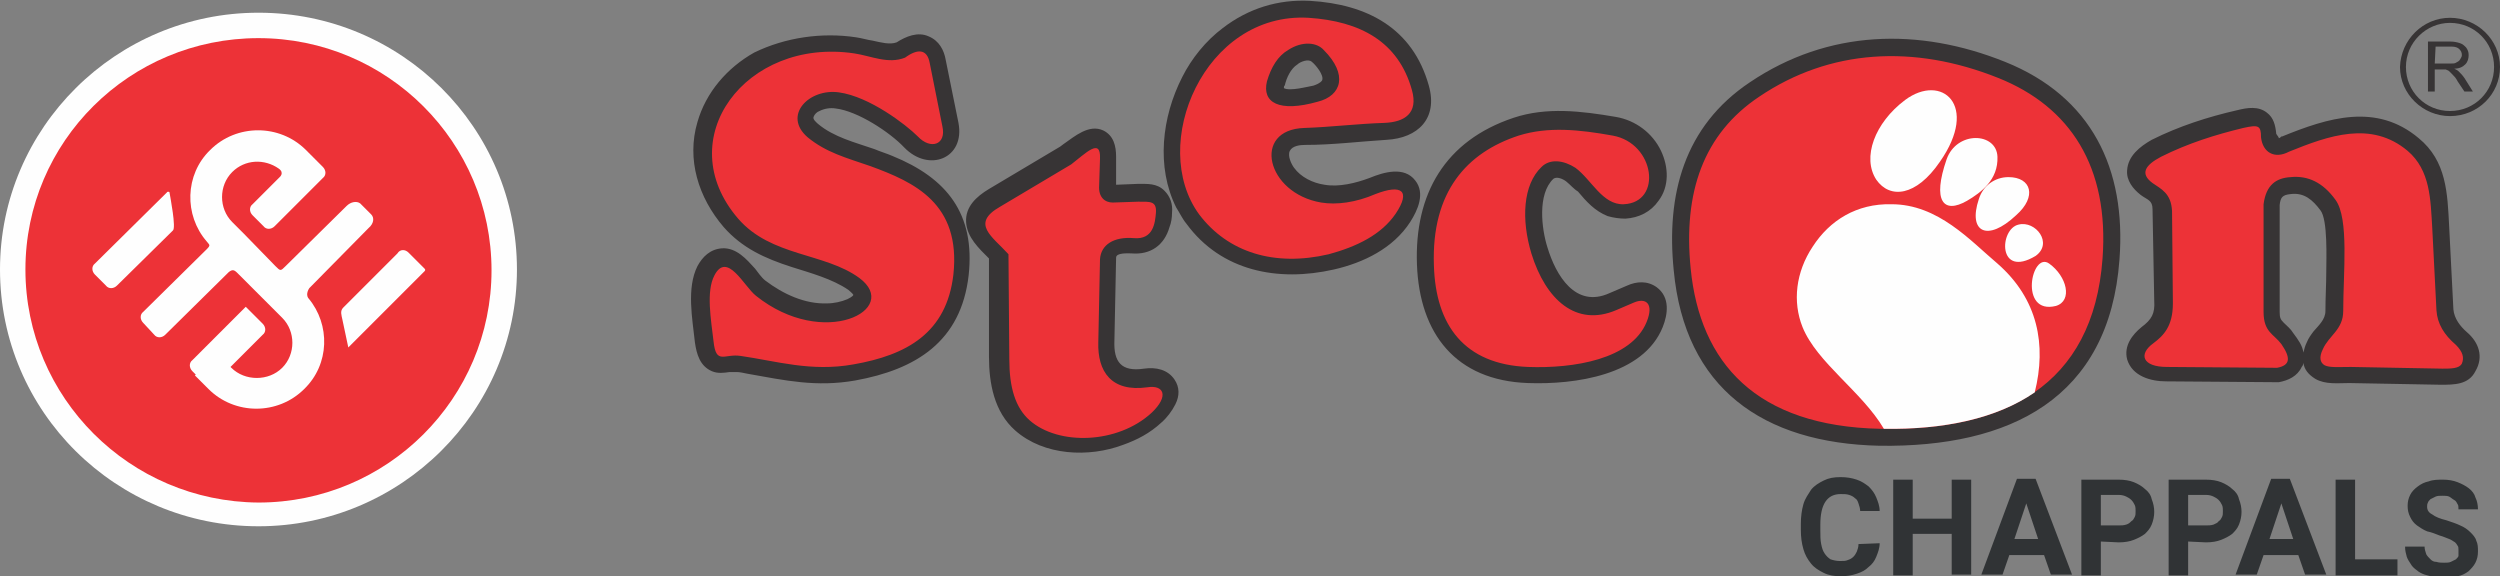 <?xml version="1.0" encoding="utf-8"?>
<!-- Generator: Adobe Illustrator 23.0.5, SVG Export Plug-In . SVG Version: 6.00 Build 0)  -->
<svg version="1.1" id="Layer_1" xmlns="http://www.w3.org/2000/svg" xmlns:xlink="http://www.w3.org/1999/xlink" x="0px" y="0px"
	 viewBox="0 0 295 68" enable-background="new 0 0 295 68" xml:space="preserve">
<rect x="0" y="0" width="295" height="68" fill="#808080" stroke="none"/>
<g>
	<defs>
		<rect id="SVGID_1_" width="295" height="68"/>
	</defs>
	<clipPath id="SVGID_2_">
		<use xlink:href="#SVGID_1_"  overflow="visible"/>
	</clipPath>
	<g clip-path="url(#SVGID_2_)">
		<path fill-rule="evenodd" clip-rule="evenodd" fill="#373435" d="M151.5,10.4c0.7,0.4,2.9-0.2,3.5-0.3c0.3-0.1,0.8-0.3,1-0.6
			c0.3-0.6-0.8-1.9-1.2-2.2c-0.4-0.4-1.4,0-1.7,0.3c-0.8,0.5-1.3,1.6-1.5,2.5C151.5,10.1,151.5,10.3,151.5,10.4z M206.5,9.7
			c9.2-6.2,19.9-6.5,30.1-2.4c10.2,4.1,14.3,12.6,13.5,23.3c-1.2,16.5-13,22.2-28.3,22c-13.8-0.3-23-6.8-24.3-20.7
			C196.6,23,198.7,14.9,206.5,9.7z M105.8,5c1.1-0.7,2.5-1.3,3.8-0.7c1.2,0.5,1.8,1.6,2,2.8l1.5,7.4c0.8,4.2-3.5,5.9-6.4,2.9
			c-1.7-1.8-5.5-4.3-8.1-4.6c-0.6-0.1-1.3,0-1.9,0.3c-0.3,0.1-0.6,0.4-0.7,0.7c-0.1,0.3,0.3,0.6,0.5,0.8c1.9,1.6,4.4,2.2,6.7,3
			c0.7,0.3,1.4,0.5,2.1,0.8c6.4,2.6,9.8,6.8,9,14.1c-0.9,7.8-6.2,11.1-13.4,12.4c-4.6,0.8-8.2,0-12.7-0.8c-0.5-0.1-0.9-0.2-1.3-0.2
			c-0.3,0-0.6,0-0.8,0c-0.7,0.1-1.4,0.2-2.1-0.1c-1.4-0.6-1.8-2-2-3.4c-0.3-2.8-1-6.4,0.3-9c0.6-1.1,1.5-2,2.9-2.1
			c1.7-0.1,2.9,1.3,3.9,2.4c0.3,0.4,0.8,1.1,1.2,1.4c2.1,1.6,4.7,2.8,7.3,2.7c0.8,0,1.7-0.2,2.4-0.5c0.2-0.1,0.6-0.3,0.7-0.5
			c-0.1-0.2-0.5-0.5-0.6-0.6c-1.9-1.3-4.5-2-6.7-2.7c-3.1-1-5.8-2.2-8-4.7c-3-3.5-4.4-8-3.1-12.4c1-3.5,3.5-6.4,6.7-8.2
			C92.7,4.4,97,3.8,101,4.4c0.7,0.1,1.3,0.3,2,0.4C103.9,5,105,5.3,105.8,5z M131.7,21.8l2.5-0.1c1.2,0,2.3-0.1,3.2,0.8
			c0.7,0.7,1,1.6,0.9,2.6c0,0.6-0.1,1.2-0.3,1.7c-0.6,2.1-2.2,3.3-4.5,3.1c-0.4,0-1.8-0.1-1.8,0.5l-0.2,9.8
			c-0.1,2.5,0.8,3.7,3.5,3.3c1.4-0.2,2.8,0.1,3.6,1.3c0.6,0.9,0.6,1.9,0.1,2.9c-0.4,0.8-1,1.6-1.7,2.2c-1.3,1.2-2.8,2-4.5,2.6
			c-4,1.5-9.3,1.3-12.7-1.7c-2.5-2.2-3.1-5.6-3.1-8.7l0-11.6c-1.2-1.2-2.6-2.5-2.7-4.3c-0.1-1.8,1.2-3,2.7-3.9l8.4-5
			c0.1-0.1,0.3-0.2,0.4-0.3c1.3-0.9,3-2.4,4.7-1.6c1.2,0.6,1.5,1.8,1.5,3.1L131.7,21.8z M166.4,26.2c-2,3.1-5.5,4.8-9,5.6
			c-6.6,1.5-13.3,0.2-17.4-5.4c-0.5-0.6-0.8-1.3-1.2-1.9c-2.4-4.8-1.7-10.7,0.7-15.4c1.1-2.2,2.8-4.3,4.8-5.8
			c3-2.3,6.5-3.4,10.3-3.2c6.7,0.4,12.1,3.2,14,10c1.1,3.9-1.3,6.2-5,6.4c-3.2,0.2-6.4,0.6-9.6,0.6c-0.6,0-1.5,0.1-1.8,0.7
			c-0.3,0.6,0.2,1.6,0.5,2c0.8,1.1,2.2,1.8,3.6,2c1.7,0.3,3.7-0.2,5.3-0.8c1.7-0.7,4.1-1.4,5.4,0.3
			C168.2,22.8,167.3,24.8,166.4,26.2z M184.8,21.4c-0.4-0.3-1.1-0.6-1.5-0.3c-1.9,1.8-1.4,5.9-0.7,8.1c1,3.3,3.3,7.2,7.3,5.4
			l2.1-0.9c1.1-0.5,2.4-0.6,3.5,0.2c1.6,1.2,1.3,3.2,0.7,4.7c-2.3,5.7-10.4,6.8-15.9,6.6c-8.5-0.3-12.8-5.8-13.1-14
			c-0.3-8.3,3.3-14.6,11.4-17.3c3.9-1.3,8-0.8,12.1-0.1c2.3,0.4,4.3,1.9,5.3,4c0.9,1.9,1,4.2-0.3,5.9c-0.9,1.3-2.3,2-3.9,2.1
			c-0.7,0-1.4-0.1-2.1-0.3c-1.5-0.6-2.5-1.7-3.5-2.9C185.7,22.3,185.3,21.8,184.8,21.4z M271.8,41.6c0.1-0.4,0.2-0.8,0.4-1.2
			c0.2-0.5,0.5-0.9,0.8-1.3c0.6-0.7,1.4-1.4,1.4-2.4c0-1.6,0.1-3.1,0.1-4.7c0-1.4,0.2-6.1-0.7-7.2c-0.9-1.2-1.9-2.1-3.5-1.9
			c-1,0.1-1.2,0.4-1.3,1.3v12.6c0,0.7,0.1,0.9,0.5,1.3c0.4,0.4,0.8,0.7,1.1,1.2C271.2,40.1,271.7,40.8,271.8,41.6z M268.9,16.3
			c0.1,0,0.2-0.1,0.2-0.1l0.1-0.1l0.1,0c5.4-2.2,11.1-4,16.1,0.2c3.3,2.7,3.4,6.5,3.6,10.4l0.5,9.8c0.1,1.1,0.8,2,1.6,2.7
			c1.4,1.2,2,2.9,1,4.6c-0.8,1.6-2.5,1.6-4.1,1.6l-10.8-0.2c-1.3,0-2.8,0.2-4-0.5c-0.8-0.5-1.3-1.1-1.4-1.9c0,0.2-0.1,0.4-0.2,0.5
			c-0.5,1.1-1.6,1.6-2.7,1.8l-0.2,0l-13.1-0.1c-1.8,0-4-0.6-4.6-2.6c-0.4-1.6,0.6-2.9,1.7-3.8c1.2-0.9,1.6-1.6,1.5-3.1l-0.2-10.8
			c0-1.1-0.6-1.1-1.4-1.7c-0.9-0.7-1.7-1.7-1.6-2.9c0.1-1.7,1.5-2.8,2.9-3.6c3.2-1.6,6.6-2.7,10.1-3.5c1.2-0.3,2.5-0.5,3.5,0.3
			c0.8,0.6,1,1.5,1.1,2.5C268.8,16.1,268.9,16.2,268.9,16.3z"/>
		<path fill-rule="evenodd" clip-rule="evenodd" fill="#ED3237" d="M207.6,11.4c8.3-5.6,18.2-6.2,28.2-2.2
			c8.5,3.4,13.1,10.5,12.3,21.3c-1.1,15.1-11.7,20.4-26.2,20.1c-14.7-0.3-21.3-7.8-22.4-18.9C198.6,22.7,201,15.8,207.6,11.4z
			 M106.8,6.8c-2,0.8-4-0.2-6-0.5C88,4.4,79,16.4,87.1,25.8c3.9,4.5,10.2,4,14.3,7c5,3.7-4.2,8.5-12.2,2.1c-1.4-1.1-3.4-5.3-4.9-2.4
			c-1,1.9-0.4,5.2-0.1,7.8c0.3,2.8,1.3,1.4,3.2,1.7c4.2,0.6,8.3,1.9,13.3,1c6.3-1.1,11-3.7,11.8-10.6c0.9-8.4-4.6-10.9-9.8-12.8
			c-2.9-1-5.2-1.6-7.4-3.4c-3-2.6,0.2-5.8,3.7-5.3c3.6,0.5,7.9,3.8,9.3,5.2c1.5,1.6,3.4,1,2.9-1.2l-1.5-7.5
			C109.4,5.8,108.3,5.7,106.8,6.8z M129.8,18.7l-0.1,3.2c-0.1,1.4,0.7,2,1.6,2l3-0.1c1.4,0,2.2-0.1,2.1,1.3c-0.1,1.2-0.3,3.2-2.6,3
			c-2.4-0.2-3.9,0.8-4,2.5l-0.2,9.8c-0.1,3.4,1.5,5.9,5.8,5.3c1.9-0.3,2.6,1,0.5,3c-4,3.7-11,3.9-14.4,0.9c-1.7-1.5-2.4-3.9-2.4-7.2
			l-0.1-12.4c-1.9-2.1-4.5-3.6-1-5.6l8.4-5C128.1,18.1,129.9,16.2,129.8,18.7z M152,5.9c1.7-1.1,3.4-0.9,4.2,0
			c2.9,2.9,2.1,5.4-0.7,6.1c-4.6,1.3-6.6,0.1-6-2.4C150,7.9,150.8,6.6,152,5.9z M164.7,25.2c1.8-2.7,0.7-3.5-2.4-2.3
			c-2.3,1-4.6,1.3-6.4,1c-6.5-1.1-8.2-8.6-2-8.8c3.1-0.1,6.3-0.5,9.5-0.6c2.3-0.1,4-1.1,3.2-3.9c-1.6-5.7-6.1-8.1-12.2-8.5
			c-12.3-0.7-18.9,15-12.9,23.2c3.4,4.5,8.9,6.2,15.3,4.7C160.1,29.1,163,27.7,164.7,25.2z M185.9,19.8c-1.4-0.9-3-1.1-4-0.1
			c-2.2,2.1-2.4,6.2-1.2,10.2c1.7,5.5,5.3,8.7,10,6.7l2.1-0.9c1.4-0.6,2.4,0.1,1.5,2.3c-1.8,4.4-8.6,5.5-14,5.3
			c-7.5-0.3-10.9-4.9-11.1-12c-0.3-8.7,3.9-13.3,10-15.3c3.5-1.1,7.2-0.7,11.1,0c5,0.9,5.9,7.9,1.3,8.1
			C189.1,24.2,187.8,21.2,185.9,19.8z M254,21.6c-1.5-1.1-0.9-2.1,1-3.1c3.2-1.6,6.4-2.6,9.7-3.4c1.8-0.4,2.1-0.3,2.1,1.1
			c0.2,1.8,1.6,2.6,3.3,1.7c4.7-1.9,9.7-3.7,14-0.1c2.7,2.3,2.7,5.8,2.9,9l0.5,9.8c0.1,1.6,0.9,2.9,2.3,4.1c0.8,0.8,1,1.5,0.7,2.2
			c-0.3,0.6-1.3,0.6-2.3,0.6l-10.8-0.2c-1.5,0-2.5,0.1-3.1-0.2c-0.5-0.3-0.7-0.9-0.2-1.9c0.7-1.6,2.4-2.3,2.4-4.5
			c0-4.5,0.7-10.9-0.9-13.1c-1.5-2.1-3.3-2.9-5.3-2.7c-1.7,0.1-2.9,0.9-3.2,3.2v12.7c0,2.4,1.2,2.6,2.1,3.8c1.1,1.6,1.1,2.5-0.5,2.8
			l-13-0.1c-2.9,0-3.4-1.5-1.6-2.8c1.2-0.9,2.3-2,2.3-4.7l-0.1-10.9C256.2,22.8,255,22.3,254,21.6z"/>
		<path fill-rule="evenodd" clip-rule="evenodd" fill="#FEFEFE" d="M241.8,31.1c2.1,1.5,2.8,4.4,0.8,5
			C238.2,37.2,239.7,29.6,241.8,31.1z M238.2,26.5c2-0.5,4.1,2.2,2,3.7C235.7,32.9,235.9,27,238.2,26.5z M233.5,23.5
			c0.5-1.6,1.9-2.6,3.5-2.6c2.7,0,3.4,2.3,0.9,4.5C234.5,28.6,232.2,27.4,233.5,23.5z M229.7,18.8c1.2-3.4,5.9-3.2,6-0.3
			c0.1,2.7-1.9,4.2-3.6,5.2C229.3,25.3,228,23.7,229.7,18.8z M224.8,11.8c-3.6,2.7-5.1,6.8-3.4,9.4c1.6,2.3,4.7,2,7.5-2.1
			C233.6,12.4,229.1,8.6,224.8,11.8z M212.7,38.6c-1.2-3-0.8-6.5,1.2-9.5c2-3.1,5.2-5.1,9.3-5c5.5,0,9.3,4.3,12.5,7
			c4.8,4.2,5.8,9.6,4.4,15.2c-4.5,3.1-10.7,4.4-17.8,4.3C219.7,46.2,214.4,42.8,212.7,38.6z"/>
		<path fill="#303335" d="M290.1,64.9c0-0.2,0-0.4-0.1-0.5c-0.1-0.2-0.2-0.3-0.3-0.4c-0.2-0.1-0.4-0.3-0.7-0.4
			c-0.3-0.1-0.7-0.3-1.1-0.4c-0.5-0.2-1-0.4-1.5-0.5c-0.5-0.2-0.9-0.5-1.2-0.7c-0.4-0.3-0.6-0.6-0.8-1c-0.2-0.4-0.3-0.8-0.3-1.3
			c0-0.5,0.1-0.9,0.3-1.3c0.2-0.4,0.5-0.7,0.9-1c0.4-0.3,0.8-0.5,1.3-0.6c0.5-0.2,1.1-0.2,1.7-0.2c0.6,0,1.2,0.1,1.7,0.3
			c0.5,0.2,0.9,0.4,1.3,0.7c0.4,0.3,0.7,0.7,0.8,1.1c0.2,0.4,0.3,0.9,0.3,1.4h-2.3c0-0.2,0-0.5-0.1-0.6c-0.1-0.2-0.2-0.4-0.4-0.5
			c-0.2-0.1-0.4-0.3-0.6-0.4c-0.2-0.1-0.5-0.1-0.8-0.1c-0.3,0-0.6,0-0.8,0.1c-0.2,0.1-0.4,0.2-0.6,0.3c-0.1,0.1-0.3,0.3-0.3,0.4
			c-0.1,0.2-0.1,0.3-0.1,0.5c0,0.4,0.2,0.7,0.6,0.9c0.4,0.3,0.9,0.5,1.7,0.7c0.6,0.2,1.2,0.4,1.6,0.6c0.5,0.2,0.9,0.5,1.2,0.8
			c0.3,0.3,0.6,0.6,0.7,1c0.2,0.4,0.2,0.8,0.2,1.3s-0.1,0.9-0.3,1.3c-0.2,0.4-0.5,0.7-0.8,1c-0.4,0.3-0.8,0.5-1.3,0.6
			c-0.5,0.1-1.1,0.2-1.7,0.2c-0.4,0-0.7,0-1.1-0.1c-0.4-0.1-0.7-0.2-1.1-0.3c-0.3-0.1-0.7-0.3-0.9-0.5c-0.3-0.2-0.6-0.5-0.7-0.7
			c-0.2-0.3-0.4-0.6-0.5-0.9c-0.1-0.4-0.2-0.7-0.2-1.2h2.3c0,0.3,0.1,0.6,0.2,0.9c0.1,0.2,0.3,0.4,0.5,0.6c0.2,0.2,0.4,0.3,0.7,0.3
			c0.3,0.1,0.6,0.1,0.9,0.1c0.3,0,0.6,0,0.8-0.1s0.4-0.2,0.6-0.3c0.1-0.1,0.3-0.3,0.3-0.4C290.1,65.3,290.1,65.1,290.1,64.9z
			 M277.9,66h5v1.9h-7.3V56.6h2.3V66z M267.8,63.6h2.8l-1.4-4.2L267.8,63.6z M271.2,65.5h-4.1l-0.8,2.3h-2.5l4.2-11.3h2.2l4.3,11.3
			H272L271.2,65.5z M258.2,62h2.1c0.3,0,0.6,0,0.9-0.1c0.2-0.1,0.5-0.2,0.6-0.4c0.2-0.1,0.3-0.3,0.4-0.5c0.1-0.2,0.1-0.4,0.1-0.7
			c0-0.2,0-0.5-0.1-0.7c-0.1-0.2-0.2-0.4-0.4-0.6c-0.2-0.2-0.4-0.3-0.6-0.4s-0.5-0.2-0.9-0.2h-2.1V62z M258.2,63.9v4h-2.3V56.6h4.4
			c0.7,0,1.3,0.1,1.8,0.3s1,0.5,1.3,0.8c0.4,0.3,0.7,0.7,0.8,1.2c0.2,0.5,0.3,1,0.3,1.5c0,0.5-0.1,1-0.3,1.5
			c-0.2,0.5-0.5,0.8-0.8,1.1c-0.4,0.3-0.8,0.5-1.3,0.7c-0.5,0.2-1.1,0.3-1.8,0.3L258.2,63.9L258.2,63.9z M247.9,62h2.1
			c0.3,0,0.6,0,0.9-0.1c0.3-0.1,0.4-0.2,0.6-0.4c0.2-0.1,0.3-0.3,0.4-0.5c0.1-0.2,0.1-0.4,0.1-0.7c0-0.2,0-0.5-0.1-0.7
			c-0.1-0.2-0.2-0.4-0.4-0.6c-0.2-0.2-0.4-0.3-0.6-0.4c-0.2-0.1-0.5-0.2-0.9-0.2h-2.1V62z M247.9,63.9v4h-2.3V56.6h4.4
			c0.7,0,1.3,0.1,1.8,0.3c0.5,0.2,1,0.5,1.3,0.8c0.4,0.3,0.7,0.7,0.8,1.2c0.2,0.5,0.3,1,0.3,1.5c0,0.5-0.1,1-0.3,1.5
			c-0.2,0.5-0.5,0.8-0.8,1.1c-0.4,0.3-0.8,0.5-1.3,0.7c-0.5,0.2-1.1,0.3-1.8,0.3L247.9,63.9L247.9,63.9z M237.7,63.6h2.8l-1.4-4.2
			L237.7,63.6z M241.2,65.5h-4.1l-0.8,2.3h-2.5l4.2-11.3h2.2l4.3,11.3H242L241.2,65.5z M232.6,67.8h-2.3V63h-4.6v4.9h-2.3V56.6h2.3
			v4.6h4.6v-4.6h2.3V67.8z M221.8,64.1c0,0.6-0.2,1.1-0.4,1.6c-0.2,0.5-0.5,0.9-0.9,1.2c-0.4,0.4-0.8,0.6-1.4,0.8
			c-0.6,0.2-1.2,0.3-1.9,0.3c-0.7,0-1.4-0.1-2-0.4s-1.1-0.6-1.5-1.1c-0.4-0.5-0.7-1-0.9-1.7c-0.2-0.7-0.3-1.4-0.3-2.3v-0.7
			c0-0.8,0.1-1.6,0.3-2.3c0.2-0.7,0.6-1.2,0.9-1.7c0.4-0.5,0.9-0.8,1.5-1.1c0.6-0.3,1.2-0.4,2-0.4c0.7,0,1.3,0.1,1.9,0.3
			c0.6,0.2,1,0.5,1.4,0.8c0.4,0.4,0.7,0.8,0.9,1.3c0.2,0.5,0.4,1,0.4,1.6h-2.3c0-0.3-0.1-0.6-0.2-0.9c-0.1-0.3-0.2-0.5-0.4-0.6
			c-0.2-0.2-0.4-0.3-0.7-0.4c-0.3-0.1-0.6-0.1-1-0.1c-0.8,0-1.4,0.3-1.8,0.9c-0.4,0.6-0.6,1.5-0.6,2.7v0.7c0,0.6,0,1.1,0.1,1.6
			c0.1,0.5,0.2,0.8,0.4,1.1c0.2,0.3,0.4,0.5,0.7,0.7c0.3,0.1,0.7,0.2,1.1,0.2c0.4,0,0.7,0,0.9-0.1c0.3-0.1,0.5-0.2,0.7-0.4
			c0.2-0.2,0.3-0.4,0.4-0.6c0.1-0.3,0.2-0.5,0.2-0.9L221.8,64.1L221.8,64.1z"/>
		<path fill-rule="evenodd" clip-rule="evenodd" fill="#373435" d="M289.1,2.7c2.9,0,5.2,2.3,5.2,5.2c0,2.9-2.3,5.2-5.2,5.2
			c-2.9,0-5.2-2.3-5.2-5.2C283.9,5,286.3,2.7,289.1,2.7z M289.1,2.1c3.2,0,5.9,2.6,5.9,5.8c0,3.2-2.6,5.8-5.9,5.8
			c-3.2,0-5.9-2.6-5.9-5.8C283.3,4.7,285.9,2.1,289.1,2.1z"/>
		<path fill="#373435" d="M287.3,7.5h1.7c0.4,0,0.7,0,0.8-0.1c0.2-0.1,0.4-0.2,0.5-0.4c0.1-0.2,0.2-0.3,0.2-0.5
			c0-0.3-0.1-0.5-0.3-0.7c-0.2-0.2-0.5-0.3-0.9-0.3h-1.9L287.3,7.5L287.3,7.5z M286.5,10.8V4.9h2.6c0.5,0,0.9,0.1,1.2,0.2
			c0.3,0.1,0.5,0.3,0.7,0.5c0.2,0.3,0.3,0.5,0.3,0.9c0,0.4-0.1,0.8-0.4,1.1c-0.3,0.3-0.7,0.5-1.3,0.5c0.2,0.1,0.4,0.2,0.5,0.3
			c0.2,0.2,0.5,0.5,0.7,0.8l1,1.6h-1L290,9.6c-0.2-0.4-0.4-0.6-0.6-0.8c-0.2-0.2-0.3-0.3-0.4-0.4c-0.1-0.1-0.2-0.1-0.4-0.2
			c-0.1,0-0.2,0-0.4,0h-0.9v2.6H286.5z"/>
		<path fill-rule="evenodd" clip-rule="evenodd" fill="#FEFEFE" d="M30.5,1.5c16.9,0,30.5,13.6,30.5,30.3
			c0,16.7-13.7,30.3-30.5,30.3C13.7,62.1,0,48.6,0,31.8C0,15.1,13.7,1.5,30.5,1.5z"/>
		<path fill-rule="evenodd" clip-rule="evenodd" fill="#ED3237" d="M30.5,4.5c15.2,0,27.5,12.3,27.5,27.4
			c0,15.1-12.3,27.4-27.5,27.4C15.3,59.2,3,46.9,3,31.8C3,16.7,15.3,4.5,30.5,4.5z"/>
		<path fill-rule="evenodd" clip-rule="evenodd" fill="#FEFEFE" d="M20,22.7c0.1,0.6,0.8,4.2,0.4,4.5l-6.6,6.5c-0.4,0.4-1,0.4-1.3,0
			l-1.3-1.3c-0.4-0.4-0.4-1,0-1.3l8.5-8.4C19.7,22.6,20,22.6,20,22.7z M48.2,29.8l1.9,1.9c0.1,0.1,0.1,0.2,0,0.3l-9,9l-0.7-3.3
			c-0.1-0.5-0.3-1,0.1-1.4l6.4-6.4C47.2,29.4,47.8,29.4,48.2,29.8z M29,36.2l2,2c0.4,0.4,0.4,1,0,1.3l-3.8,3.8l0.1,0.1
			c1.6,1.6,4.4,1.6,6,0c1.6-1.6,1.6-4.3,0-5.9L31.8,36L28,32.2c-0.4-0.4-0.6-0.4-1-0.1l-7.5,7.4c-0.4,0.4-1,0.4-1.3,0l-1.3-1.4
			c-0.4-0.4-0.4-1,0-1.3l7.5-7.4c0.5-0.5,0.3-0.5,0-0.9c-2.7-3.1-2.6-7.9,0.4-10.8c3.1-3.1,8.2-3.1,11.3,0l0.7,0.7l0.9,0.9l0.4,0.4
			c0.4,0.4,0.4,1,0,1.3l-5.7,5.7c-0.4,0.4-1,0.4-1.3,0l-1.3-1.3c-0.4-0.4-0.4-1,0-1.3l3.2-3.2c0,0,0.6-0.5-0.1-1
			c-1.7-1.2-4-1.1-5.5,0.4c-1.6,1.6-1.6,4.3,0,5.9l1.4,1.4l3.7,3.8c0.6,0.6,0.6,0.6,1.2,0l7.2-7.1c0.5-0.5,1.2-0.6,1.6-0.3l1.3,1.3
			c0.4,0.4,0.3,1.1-0.3,1.6L36.5,34c0,0-0.5,0.7-0.1,1.2c2.6,3.1,2.5,7.8-0.5,10.7c-3.1,3.1-8.2,3.1-11.3,0L23,44.3l0.1-0.1
			l-0.4-0.4c-0.4-0.4-0.4-1,0-1.3L29,36.2z"/>
	</g>
</g>
</svg>
